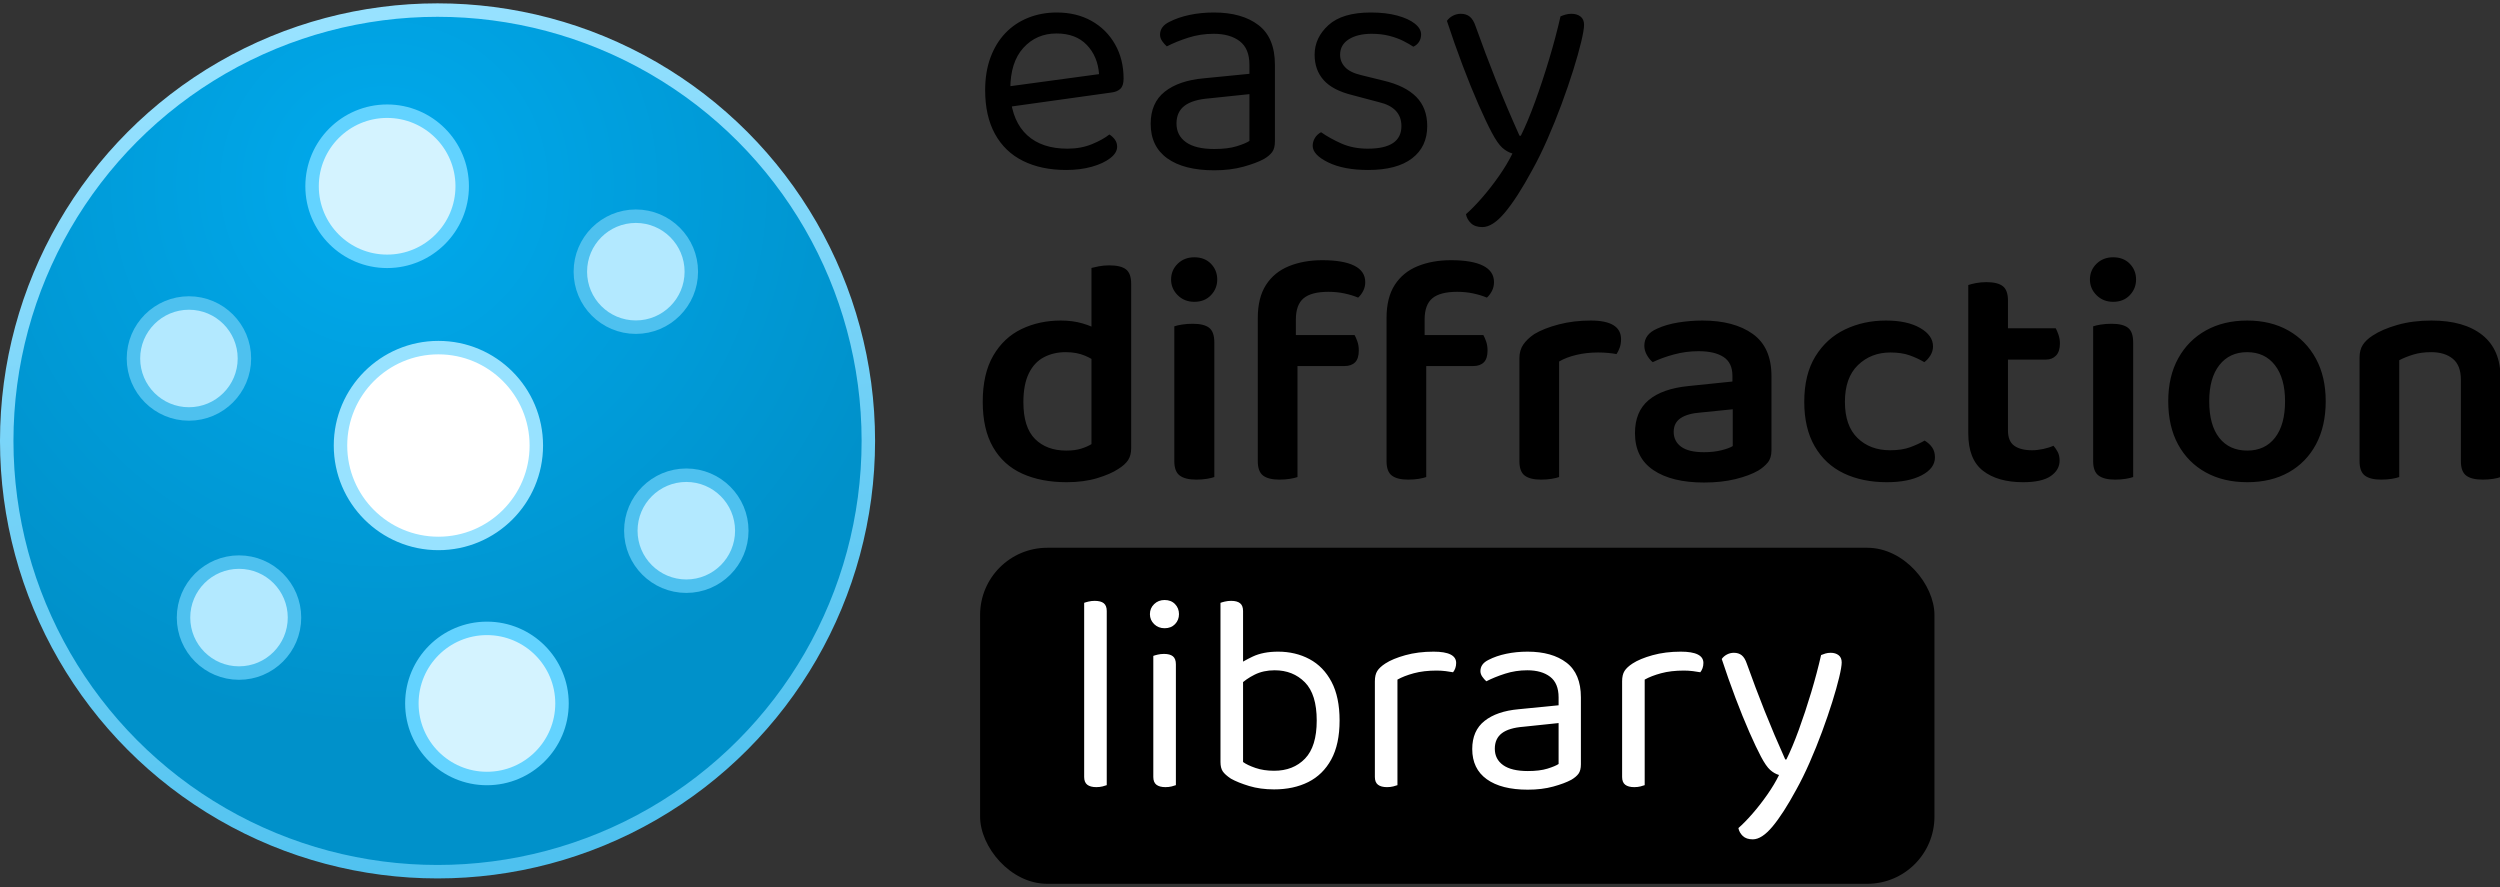 <?xml version="1.0" encoding="utf-8"?>
<svg viewBox="0 0 186 66" xmlns="http://www.w3.org/2000/svg" xmlns:bx="https://boxy-svg.com">
  <rect x="0" y="0" width="186" height="66" fill="#333333" stroke="none"/>
  <defs>
    <radialGradient id="gradient-1" gradientUnits="userSpaceOnUse" cx="152.286" cy="126.898" r="330" gradientTransform="matrix(0.638, -1.092, 1.097, 0.642, 52.656, 215.402)">
      <stop offset="0" style="stop-color: rgb(0, 170, 237);"/>
      <stop offset="1" style="stop-color: rgb(0, 145, 202);"/>
    </radialGradient>
    <linearGradient id="gradient-0" gradientUnits="userSpaceOnUse" x1="330" y1="0" x2="330" y2="660" gradientTransform="matrix(0.981, -0.195, 0.196, 0.983, -58.734, 67.666)">
      <stop offset="0" style="stop-color: rgb(152, 226, 255);"/>
      <stop offset="1" style="stop-color: rgb(78, 193, 239);"/>
    </linearGradient>
    <bx:grid x="0" y="0" width="207" height="80"/>
  </defs>
  <g transform="matrix(0.342, 0, 0, 0.342, -0.561, 0.473)">
    <g transform="matrix(0.284, 0, 0, 0.284, 3.123, 1.671)">
      <title>Logo</title>
      <circle style="fill: url(&quot;#gradient-1&quot;); stroke: url(&quot;#gradient-0&quot;); paint-order: fill; stroke-width: 10.312px;" cx="329.929" cy="326.968" r="330">
        <title>Main circle</title>
      </circle>
      <g transform="matrix(1, 0, 0, 1, 76.244, 77.183)">
        <title>Inner circles</title>
        <circle style="fill: rgb(255, 255, 255); stroke: rgb(152, 226, 255); paint-order: fill; stroke-width: 10.312px;" cx="254.358" cy="253.337" r="75"/>
        <circle style="fill: rgb(212, 243, 255); stroke: rgb(99, 211, 255); paint-order: fill; stroke-width: 10.312px;" cx="215.084" cy="54.739" r="57.5"/>
        <circle style="stroke: rgb(78, 193, 239); fill: rgb(179, 233, 255); paint-order: fill; stroke-width: 10.312px;" cx="63.26" cy="186.66" r="42.5"/>
        <circle style="stroke: rgb(78, 193, 239); fill: rgb(179, 233, 255); paint-order: fill; stroke-width: 10.312px;" cx="405.584" cy="120.172" r="42.5"/>
        <circle style="stroke: rgb(78, 193, 239); fill: rgb(179, 233, 255); paint-order: fill; stroke-width: 10.312px;" cx="444.253" cy="318.582" r="42.5"/>
        <circle style="stroke: rgb(78, 193, 239); fill: rgb(179, 233, 255); paint-order: fill; stroke-width: 10.312px;" cx="101.614" cy="385.13" r="42.5"/>
        <circle style="fill: rgb(212, 243, 255); stroke: rgb(99, 211, 255); paint-order: fill; stroke-width: 10.312px;" cx="291.529" cy="450.894" r="57.5"/>
      </g>
    </g>
    <g transform="matrix(1, 0, 0, 1, -3.849, -4.564)" style="">
      <title>Text</title>
      <path d="M 223.664 26.609 L 223.383 22.186 L 244.583 19.308 Q 244.303 15.447 241.916 12.955 Q 239.529 10.463 235.317 10.463 Q 230.965 10.463 228.122 13.587 Q 225.278 16.711 225.278 22.537 L 225.278 24.082 Q 225.77 29.698 228.964 32.611 Q 232.158 35.524 237.704 35.524 Q 240.652 35.524 243.039 34.542 Q 245.426 33.559 246.83 32.436 Q 247.602 32.927 248.058 33.594 Q 248.515 34.261 248.515 35.103 Q 248.515 36.437 247.005 37.595 Q 245.496 38.754 243.004 39.456 Q 240.512 40.158 237.423 40.158 Q 232.018 40.158 228.051 38.192 Q 224.085 36.226 221.944 32.33 Q 219.803 28.434 219.803 22.818 Q 219.803 18.817 220.961 15.693 Q 222.119 12.569 224.19 10.393 Q 226.261 8.217 229.139 7.058 Q 232.018 5.9 235.387 5.9 Q 239.669 5.9 242.934 7.725 Q 246.198 9.55 248.058 12.815 Q 249.919 16.079 249.919 20.291 Q 249.919 21.835 249.217 22.502 Q 248.515 23.169 247.251 23.31 Z M 269.642 35.595 Q 272.591 35.595 274.521 34.998 Q 276.452 34.401 277.294 33.84 L 277.294 23.661 L 268.589 24.573 Q 264.939 24.854 263.184 26.188 Q 261.429 27.522 261.429 30.049 Q 261.429 32.646 263.5 34.12 Q 265.571 35.595 269.642 35.595 Z M 269.572 5.9 Q 275.679 5.9 279.26 8.638 Q 282.84 11.376 282.84 17.272 L 282.84 33.91 Q 282.84 35.454 282.243 36.261 Q 281.646 37.069 280.453 37.771 Q 278.768 38.683 275.96 39.456 Q 273.152 40.228 269.642 40.228 Q 263.043 40.228 259.428 37.63 Q 255.813 35.033 255.813 30.119 Q 255.813 25.556 258.867 23.134 Q 261.92 20.712 267.326 20.221 L 277.294 19.238 L 277.294 17.272 Q 277.294 13.762 275.188 12.148 Q 273.082 10.533 269.502 10.533 Q 266.624 10.533 263.991 11.376 Q 261.359 12.218 259.323 13.271 Q 258.761 12.78 258.305 12.113 Q 257.849 11.446 257.849 10.744 Q 257.849 8.919 259.884 7.936 Q 261.78 6.953 264.272 6.426 Q 266.764 5.9 269.572 5.9 Z M 315.975 30.61 Q 315.975 35.103 312.676 37.63 Q 309.377 40.158 303.129 40.158 Q 297.794 40.158 294.424 38.508 Q 291.054 36.858 291.054 34.893 Q 291.054 34.05 291.511 33.243 Q 291.967 32.436 292.88 31.944 Q 294.775 33.278 297.302 34.401 Q 299.829 35.524 303.059 35.524 Q 310.359 35.524 310.359 30.61 Q 310.359 28.575 309.131 27.276 Q 307.902 25.977 305.516 25.416 L 299.689 23.871 Q 295.407 22.818 293.441 20.607 Q 291.476 18.396 291.476 15.096 Q 291.476 11.376 294.494 8.638 Q 297.513 5.9 303.69 5.9 Q 306.99 5.9 309.447 6.567 Q 311.904 7.234 313.273 8.322 Q 314.642 9.41 314.642 10.674 Q 314.642 11.586 314.185 12.288 Q 313.729 12.99 312.957 13.341 Q 312.114 12.78 310.816 12.113 Q 309.517 11.446 307.762 10.989 Q 306.007 10.533 303.901 10.533 Q 300.812 10.533 298.917 11.727 Q 297.021 12.92 297.021 15.096 Q 297.021 16.641 298.11 17.799 Q 299.198 18.957 301.584 19.519 L 306.428 20.712 Q 311.202 21.835 313.589 24.257 Q 315.975 26.679 315.975 30.61 Z M 330.015 32.014 Q 328.821 29.768 327.137 25.942 Q 325.452 22.116 323.662 17.378 Q 321.872 12.639 320.257 7.725 Q 320.748 7.023 321.556 6.602 Q 322.363 6.181 323.276 6.181 Q 324.469 6.181 325.241 6.813 Q 326.013 7.444 326.505 8.919 Q 328.611 14.815 330.927 20.642 Q 333.244 26.469 336.052 32.716 L 336.333 32.716 Q 337.807 29.768 339.422 25.345 Q 341.036 20.923 342.51 16.009 Q 343.985 11.095 344.967 6.742 Q 345.459 6.532 346.056 6.356 Q 346.652 6.181 347.354 6.181 Q 348.548 6.181 349.32 6.777 Q 350.092 7.374 350.092 8.568 Q 350.092 9.691 349.46 12.323 Q 348.828 14.956 347.74 18.431 Q 346.652 21.906 345.213 25.802 Q 343.774 29.698 342.124 33.453 Q 340.475 37.209 338.79 40.228 Q 335.561 46.195 332.893 49.389 Q 330.225 52.583 327.979 52.583 Q 326.364 52.583 325.487 51.741 Q 324.609 50.898 324.399 49.775 Q 325.943 48.441 327.874 46.23 Q 329.804 44.019 331.594 41.456 Q 333.384 38.894 334.508 36.577 Q 333.314 36.226 332.296 35.314 Q 331.278 34.401 330.015 32.014 Z" style="line-height: 191.825px; text-wrap-mode: nowrap;"/>
      <path d="M 242.933 99.798 L 242.933 77.755 L 251.568 77.755 L 251.568 100.711 Q 251.568 102.255 250.901 103.273 Q 250.234 104.291 248.76 105.204 Q 247.075 106.327 244.162 107.204 Q 241.249 108.082 237.528 108.082 Q 231.982 108.082 227.876 106.221 Q 223.769 104.361 221.522 100.465 Q 219.276 96.569 219.276 90.602 Q 219.276 84.495 221.558 80.563 Q 223.839 76.632 227.7 74.772 Q 231.561 72.912 236.264 72.912 Q 238.862 72.912 241.003 73.543 Q 243.144 74.175 244.478 75.018 L 244.478 82.389 Q 243.355 81.336 241.529 80.563 Q 239.704 79.791 237.317 79.791 Q 234.72 79.791 232.614 80.879 Q 230.508 81.967 229.315 84.389 Q 228.121 86.811 228.121 90.672 Q 228.121 96.148 230.648 98.675 Q 233.176 101.202 237.458 101.202 Q 239.353 101.202 240.687 100.781 Q 242.021 100.36 242.933 99.798 Z M 251.568 79.51 L 242.933 79.581 L 242.933 61.469 Q 243.425 61.329 244.513 61.118 Q 245.601 60.907 246.794 60.907 Q 249.322 60.907 250.445 61.785 Q 251.568 62.662 251.568 64.909 Z M 260.252 63.996 Q 260.252 61.96 261.691 60.556 Q 263.13 59.152 265.306 59.152 Q 267.553 59.152 268.922 60.556 Q 270.291 61.96 270.291 63.996 Q 270.291 65.962 268.922 67.401 Q 267.553 68.84 265.306 68.84 Q 263.13 68.84 261.691 67.401 Q 260.252 65.962 260.252 63.996 Z M 260.954 88.566 L 269.659 88.566 L 269.659 106.959 Q 269.097 107.169 268.044 107.345 Q 266.991 107.52 265.728 107.52 Q 263.341 107.52 262.147 106.643 Q 260.954 105.765 260.954 103.519 Z M 269.659 92.989 L 260.954 92.989 L 260.954 74.175 Q 261.516 73.965 262.604 73.789 Q 263.692 73.614 264.955 73.614 Q 267.412 73.614 268.536 74.491 Q 269.659 75.369 269.659 77.685 Z M 286.064 82.81 L 286.064 76.071 L 300.174 76.071 Q 300.455 76.562 300.77 77.439 Q 301.086 78.317 301.086 79.44 Q 301.086 81.195 300.279 82.002 Q 299.472 82.81 297.998 82.81 Z M 287.397 72.701 L 287.397 81.757 L 279.114 81.757 L 279.114 72.35 Q 279.114 67.927 280.904 65.154 Q 282.694 62.382 285.888 61.083 Q 289.082 59.784 293.154 59.784 Q 297.717 59.784 300.104 60.978 Q 302.49 62.171 302.49 64.558 Q 302.49 65.611 302.034 66.488 Q 301.578 67.366 300.946 67.927 Q 299.612 67.366 297.962 67.015 Q 296.313 66.664 294.488 66.664 Q 290.767 66.664 289.082 68.068 Q 287.397 69.472 287.397 72.701 Z M 279.114 79.3 L 287.748 79.3 L 287.748 106.959 Q 287.187 107.169 286.134 107.345 Q 285.081 107.52 283.817 107.52 Q 281.43 107.52 280.272 106.643 Q 279.114 105.765 279.114 103.519 Z M 314.073 82.81 L 314.073 76.071 L 328.184 76.071 Q 328.464 76.562 328.78 77.439 Q 329.096 78.317 329.096 79.44 Q 329.096 81.195 328.289 82.002 Q 327.482 82.81 326.007 82.81 Z M 315.407 72.701 L 315.407 81.757 L 307.124 81.757 L 307.124 72.35 Q 307.124 67.927 308.914 65.154 Q 310.704 62.382 313.898 61.083 Q 317.092 59.784 321.164 59.784 Q 325.727 59.784 328.113 60.978 Q 330.5 62.171 330.5 64.558 Q 330.5 65.611 330.044 66.488 Q 329.588 67.366 328.956 67.927 Q 327.622 67.366 325.972 67.015 Q 324.323 66.664 322.497 66.664 Q 318.777 66.664 317.092 68.068 Q 315.407 69.472 315.407 72.701 Z M 307.124 79.3 L 315.758 79.3 L 315.758 106.959 Q 315.197 107.169 314.144 107.345 Q 313.091 107.52 311.827 107.52 Q 309.44 107.52 308.282 106.643 Q 307.124 105.765 307.124 103.519 Z M 344.661 81.827 L 344.661 91.444 L 336.027 91.444 L 336.027 81.125 Q 336.027 79.37 336.869 78.141 Q 337.712 76.913 339.256 75.86 Q 341.362 74.596 344.591 73.754 Q 347.82 72.912 351.541 72.912 Q 358.14 72.912 358.14 76.983 Q 358.14 77.966 357.859 78.773 Q 357.578 79.581 357.157 80.212 Q 356.455 80.072 355.402 79.967 Q 354.349 79.861 353.156 79.861 Q 350.628 79.861 348.417 80.388 Q 346.206 80.914 344.661 81.827 Z M 336.027 88.566 L 344.661 88.987 L 344.661 106.959 Q 344.1 107.169 343.047 107.345 Q 341.994 107.52 340.73 107.52 Q 338.343 107.52 337.185 106.643 Q 336.027 105.765 336.027 103.519 Z M 376.19 101.553 Q 378.296 101.553 379.98 101.132 Q 381.665 100.711 382.437 100.219 L 382.437 92.217 L 375.488 92.919 Q 372.609 93.129 371.1 94.147 Q 369.591 95.165 369.591 97.131 Q 369.591 99.166 371.205 100.36 Q 372.82 101.553 376.19 101.553 Z M 375.839 72.912 Q 382.718 72.912 386.79 75.825 Q 390.861 78.738 390.861 84.986 L 390.861 101.132 Q 390.861 102.817 390.054 103.8 Q 389.247 104.782 387.983 105.555 Q 386.018 106.678 382.999 107.415 Q 379.98 108.152 376.19 108.152 Q 369.17 108.152 365.168 105.449 Q 361.167 102.747 361.167 97.411 Q 361.167 92.708 364.15 90.216 Q 367.134 87.724 372.82 87.162 L 382.367 86.179 L 382.367 84.916 Q 382.367 82.108 380.437 80.844 Q 378.506 79.581 374.996 79.581 Q 372.258 79.581 369.661 80.283 Q 367.064 80.985 365.028 81.967 Q 364.326 81.406 363.764 80.423 Q 363.203 79.44 363.203 78.387 Q 363.203 75.86 366.011 74.667 Q 367.976 73.754 370.609 73.333 Q 373.241 72.912 375.839 72.912 Z M 416.738 79.861 Q 412.526 79.861 409.683 82.599 Q 406.84 85.337 406.84 90.602 Q 406.84 95.797 409.578 98.464 Q 412.316 101.132 416.668 101.132 Q 419.266 101.132 421.056 100.465 Q 422.846 99.798 424.18 99.026 Q 425.233 99.658 425.829 100.535 Q 426.426 101.413 426.426 102.676 Q 426.426 105.063 423.548 106.572 Q 420.67 108.082 415.966 108.082 Q 410.631 108.082 406.594 106.151 Q 402.558 104.221 400.276 100.29 Q 397.995 96.358 397.995 90.602 Q 397.995 84.635 400.417 80.704 Q 402.839 76.773 406.875 74.842 Q 410.912 72.912 415.756 72.912 Q 420.389 72.912 423.197 74.526 Q 426.005 76.141 426.005 78.528 Q 426.005 79.581 425.443 80.493 Q 424.882 81.406 424.109 81.967 Q 422.705 81.125 420.95 80.493 Q 419.195 79.861 416.738 79.861 Z M 433.677 88.566 L 442.311 88.566 L 442.311 96.85 Q 442.311 99.166 443.68 100.149 Q 445.049 101.132 447.576 101.132 Q 448.699 101.132 449.998 100.851 Q 451.297 100.57 452.209 100.149 Q 452.701 100.711 453.122 101.483 Q 453.543 102.255 453.543 103.378 Q 453.543 105.414 451.613 106.748 Q 449.682 108.082 445.611 108.082 Q 440.065 108.082 436.871 105.59 Q 433.677 103.098 433.677 97.482 Z M 438.942 81.406 L 438.942 74.596 L 452.701 74.596 Q 452.982 75.088 453.298 76 Q 453.613 76.913 453.613 77.896 Q 453.613 79.651 452.771 80.528 Q 451.929 81.406 450.595 81.406 Z M 442.311 90.462 L 433.677 90.462 L 433.677 65.19 Q 434.238 64.979 435.326 64.768 Q 436.414 64.558 437.608 64.558 Q 440.065 64.558 441.188 65.435 Q 442.311 66.313 442.311 68.559 Z M 460.14 63.996 Q 460.14 61.96 461.579 60.556 Q 463.018 59.152 465.195 59.152 Q 467.441 59.152 468.81 60.556 Q 470.179 61.96 470.179 63.996 Q 470.179 65.962 468.81 67.401 Q 467.441 68.84 465.195 68.84 Q 463.018 68.84 461.579 67.401 Q 460.14 65.962 460.14 63.996 Z M 460.842 88.566 L 469.547 88.566 L 469.547 106.959 Q 468.985 107.169 467.932 107.345 Q 466.879 107.52 465.616 107.52 Q 463.229 107.52 462.036 106.643 Q 460.842 105.765 460.842 103.519 Z M 469.547 92.989 L 460.842 92.989 L 460.842 74.175 Q 461.404 73.965 462.492 73.789 Q 463.58 73.614 464.844 73.614 Q 467.301 73.614 468.424 74.491 Q 469.547 75.369 469.547 77.685 Z M 511.434 90.462 Q 511.434 95.867 509.33 99.819 Q 507.226 103.771 503.393 105.926 Q 499.561 108.082 494.376 108.082 Q 489.194 108.082 485.326 105.941 Q 481.459 103.8 479.318 99.868 Q 477.177 95.937 477.177 90.462 Q 477.177 85.054 479.353 81.124 Q 481.529 77.194 485.39 75.053 Q 489.251 72.912 494.364 72.912 Q 499.478 72.912 503.313 75.08 Q 507.148 77.248 509.291 81.187 Q 511.434 85.126 511.434 90.462 Z M 494.331 79.791 Q 490.515 79.791 488.303 82.599 Q 486.092 85.407 486.092 90.462 Q 486.092 95.656 488.276 98.429 Q 490.461 101.202 494.376 101.202 Q 498.237 101.202 500.413 98.394 Q 502.589 95.586 502.589 90.462 Q 502.589 85.477 500.396 82.634 Q 498.204 79.791 494.331 79.791 Z M 549.473 85.407 L 549.473 92.217 L 540.839 92.217 L 540.839 85.758 Q 540.839 82.669 539.084 81.23 Q 537.329 79.791 534.38 79.791 Q 532.204 79.791 530.484 80.318 Q 528.764 80.844 527.43 81.546 L 527.43 92.217 L 518.796 92.217 L 518.796 80.985 Q 518.796 79.3 519.498 78.212 Q 520.2 77.124 521.604 76.211 Q 523.71 74.807 527.044 73.859 Q 530.379 72.912 534.45 72.912 Q 541.541 72.912 545.507 76.071 Q 549.473 79.23 549.473 85.407 Z M 518.796 88.777 L 527.43 88.777 L 527.43 106.959 Q 526.869 107.169 525.816 107.345 Q 524.763 107.52 523.499 107.52 Q 521.112 107.52 519.954 106.643 Q 518.796 105.765 518.796 103.519 Z M 540.839 88.777 L 549.473 88.777 L 549.473 106.959 Q 548.982 107.169 547.894 107.345 Q 546.806 107.52 545.612 107.52 Q 543.155 107.52 541.997 106.643 Q 540.839 105.765 540.839 103.519 Z" style="line-height: 191.825px; text-wrap-mode: nowrap;"/>
      <rect style="" x="218.702" y="122.343" width="207.616" height="73.104" rx="14.621" ry="14.621"/>
      <path d="M 241.343 157.9 L 246.255 158.637 L 246.255 173.987 Q 245.948 174.11 245.334 174.264 Q 244.72 174.417 243.983 174.417 Q 242.694 174.417 242.019 173.895 Q 241.343 173.373 241.343 172.207 Z M 246.255 160.97 L 241.343 160.295 L 241.343 134.323 Q 241.65 134.2 242.295 134.047 Q 242.94 133.893 243.615 133.893 Q 244.966 133.893 245.61 134.415 Q 246.255 134.937 246.255 136.103 Z M 255.647 136.779 Q 255.647 135.489 256.568 134.599 Q 257.489 133.709 258.84 133.709 Q 260.252 133.709 261.112 134.599 Q 261.971 135.489 261.971 136.779 Q 261.971 138.068 261.112 138.959 Q 260.252 139.849 258.84 139.849 Q 257.489 139.849 256.568 138.959 Q 255.647 138.068 255.647 136.779 Z M 256.384 157.9 L 261.296 157.9 L 261.296 173.987 Q 260.989 174.11 260.375 174.264 Q 259.761 174.417 259.024 174.417 Q 257.735 174.417 257.059 173.895 Q 256.384 173.373 256.384 172.207 Z M 261.296 160.295 L 256.384 160.295 L 256.384 145.866 Q 256.691 145.743 257.336 145.59 Q 257.98 145.436 258.717 145.436 Q 260.007 145.436 260.651 145.958 Q 261.296 146.48 261.296 147.708 Z M 283.522 144.945 Q 287.329 144.945 290.369 146.572 Q 293.408 148.199 295.158 151.515 Q 296.908 154.83 296.908 159.927 Q 296.908 165.084 295.096 168.4 Q 293.285 171.715 290.092 173.312 Q 286.899 174.908 282.663 174.908 Q 279.654 174.908 277.229 174.171 Q 274.804 173.435 273.269 172.575 Q 271.979 171.715 271.488 170.979 Q 270.997 170.242 270.997 168.952 L 270.997 148.506 L 275.909 148.506 L 275.909 168.952 Q 276.83 169.628 278.61 170.242 Q 280.391 170.856 282.663 170.856 Q 286.838 170.856 289.386 168.216 Q 291.934 165.575 291.934 159.927 Q 291.934 154.216 289.355 151.607 Q 286.777 148.997 282.786 148.997 Q 280.33 148.997 278.426 149.949 Q 276.523 150.901 275.295 152.129 L 274.374 148.138 Q 275.725 147.094 277.996 146.02 Q 280.268 144.945 283.522 144.945 Z M 275.909 149.489 L 270.997 149.489 L 270.997 134.323 Q 271.304 134.2 271.949 134.047 Q 272.593 133.893 273.33 133.893 Q 274.619 133.893 275.264 134.415 Q 275.909 134.937 275.909 136.103 Z M 309.496 151.024 L 309.496 160.725 L 304.584 160.725 L 304.584 151.392 Q 304.584 149.98 305.106 149.151 Q 305.628 148.322 306.856 147.524 Q 308.452 146.48 311.215 145.713 Q 313.978 144.945 317.355 144.945 Q 322.267 144.945 322.267 147.401 Q 322.267 148.015 322.083 148.537 Q 321.899 149.059 321.592 149.427 Q 320.978 149.304 319.996 149.182 Q 319.013 149.059 318.031 149.059 Q 315.206 149.059 313.057 149.642 Q 310.908 150.225 309.496 151.024 Z M 304.584 157.9 L 309.496 158.637 L 309.496 173.987 Q 309.189 174.11 308.575 174.264 Q 307.961 174.417 307.224 174.417 Q 305.935 174.417 305.26 173.895 Q 304.584 173.373 304.584 172.207 Z M 337.86 170.917 Q 340.439 170.917 342.128 170.395 Q 343.816 169.873 344.553 169.382 L 344.553 160.479 L 336.939 161.277 Q 333.747 161.523 332.212 162.69 Q 330.677 163.856 330.677 166.067 Q 330.677 168.338 332.488 169.628 Q 334.299 170.917 337.86 170.917 Z M 337.799 144.945 Q 343.141 144.945 346.272 147.34 Q 349.404 149.734 349.404 154.892 L 349.404 169.444 Q 349.404 170.794 348.882 171.501 Q 348.36 172.207 347.316 172.821 Q 345.842 173.619 343.386 174.294 Q 340.93 174.97 337.86 174.97 Q 332.089 174.97 328.927 172.698 Q 325.765 170.426 325.765 166.128 Q 325.765 162.137 328.436 160.019 Q 331.106 157.9 335.834 157.471 L 344.553 156.611 L 344.553 154.892 Q 344.553 151.822 342.711 150.41 Q 340.869 148.997 337.738 148.997 Q 335.22 148.997 332.918 149.734 Q 330.615 150.471 328.835 151.392 Q 328.343 150.962 327.944 150.379 Q 327.545 149.796 327.545 149.182 Q 327.545 147.585 329.326 146.726 Q 330.984 145.866 333.163 145.406 Q 335.343 144.945 337.799 144.945 Z M 363.282 151.024 L 363.282 160.725 L 358.37 160.725 L 358.37 151.392 Q 358.37 149.98 358.892 149.151 Q 359.414 148.322 360.642 147.524 Q 362.238 146.48 365.001 145.713 Q 367.764 144.945 371.141 144.945 Q 376.053 144.945 376.053 147.401 Q 376.053 148.015 375.869 148.537 Q 375.685 149.059 375.378 149.427 Q 374.764 149.304 373.781 149.182 Q 372.799 149.059 371.816 149.059 Q 368.992 149.059 366.843 149.642 Q 364.694 150.225 363.282 151.024 Z M 358.37 157.9 L 363.282 158.637 L 363.282 173.987 Q 362.975 174.11 362.361 174.264 Q 361.747 174.417 361.01 174.417 Q 359.721 174.417 359.045 173.895 Q 358.37 173.373 358.37 172.207 Z M 388.579 167.786 Q 387.535 165.821 386.061 162.475 Q 384.588 159.128 383.022 154.984 Q 381.456 150.839 380.044 146.541 Q 380.474 145.927 381.18 145.559 Q 381.886 145.191 382.684 145.191 Q 383.728 145.191 384.403 145.743 Q 385.079 146.296 385.509 147.585 Q 387.351 152.743 389.377 157.839 Q 391.403 162.935 393.859 168.4 L 394.105 168.4 Q 395.394 165.821 396.806 161.953 Q 398.218 158.085 399.508 153.787 Q 400.797 149.489 401.657 145.682 Q 402.087 145.498 402.608 145.344 Q 403.13 145.191 403.744 145.191 Q 404.788 145.191 405.464 145.713 Q 406.139 146.234 406.139 147.278 Q 406.139 148.261 405.586 150.563 Q 405.034 152.866 404.082 155.905 Q 403.13 158.944 401.872 162.352 Q 400.613 165.76 399.17 169.045 Q 397.727 172.329 396.254 174.97 Q 393.429 180.189 391.096 182.982 Q 388.763 185.776 386.798 185.776 Q 385.386 185.776 384.618 185.039 Q 383.851 184.302 383.667 183.32 Q 385.017 182.153 386.706 180.219 Q 388.394 178.285 389.96 176.044 Q 391.526 173.803 392.508 171.777 Q 391.464 171.47 390.574 170.672 Q 389.684 169.873 388.579 167.786 Z" style="fill: rgb(255, 255, 255); line-height: 191.825px; text-wrap-mode: nowrap;"/>
    </g>
  </g>
</svg>